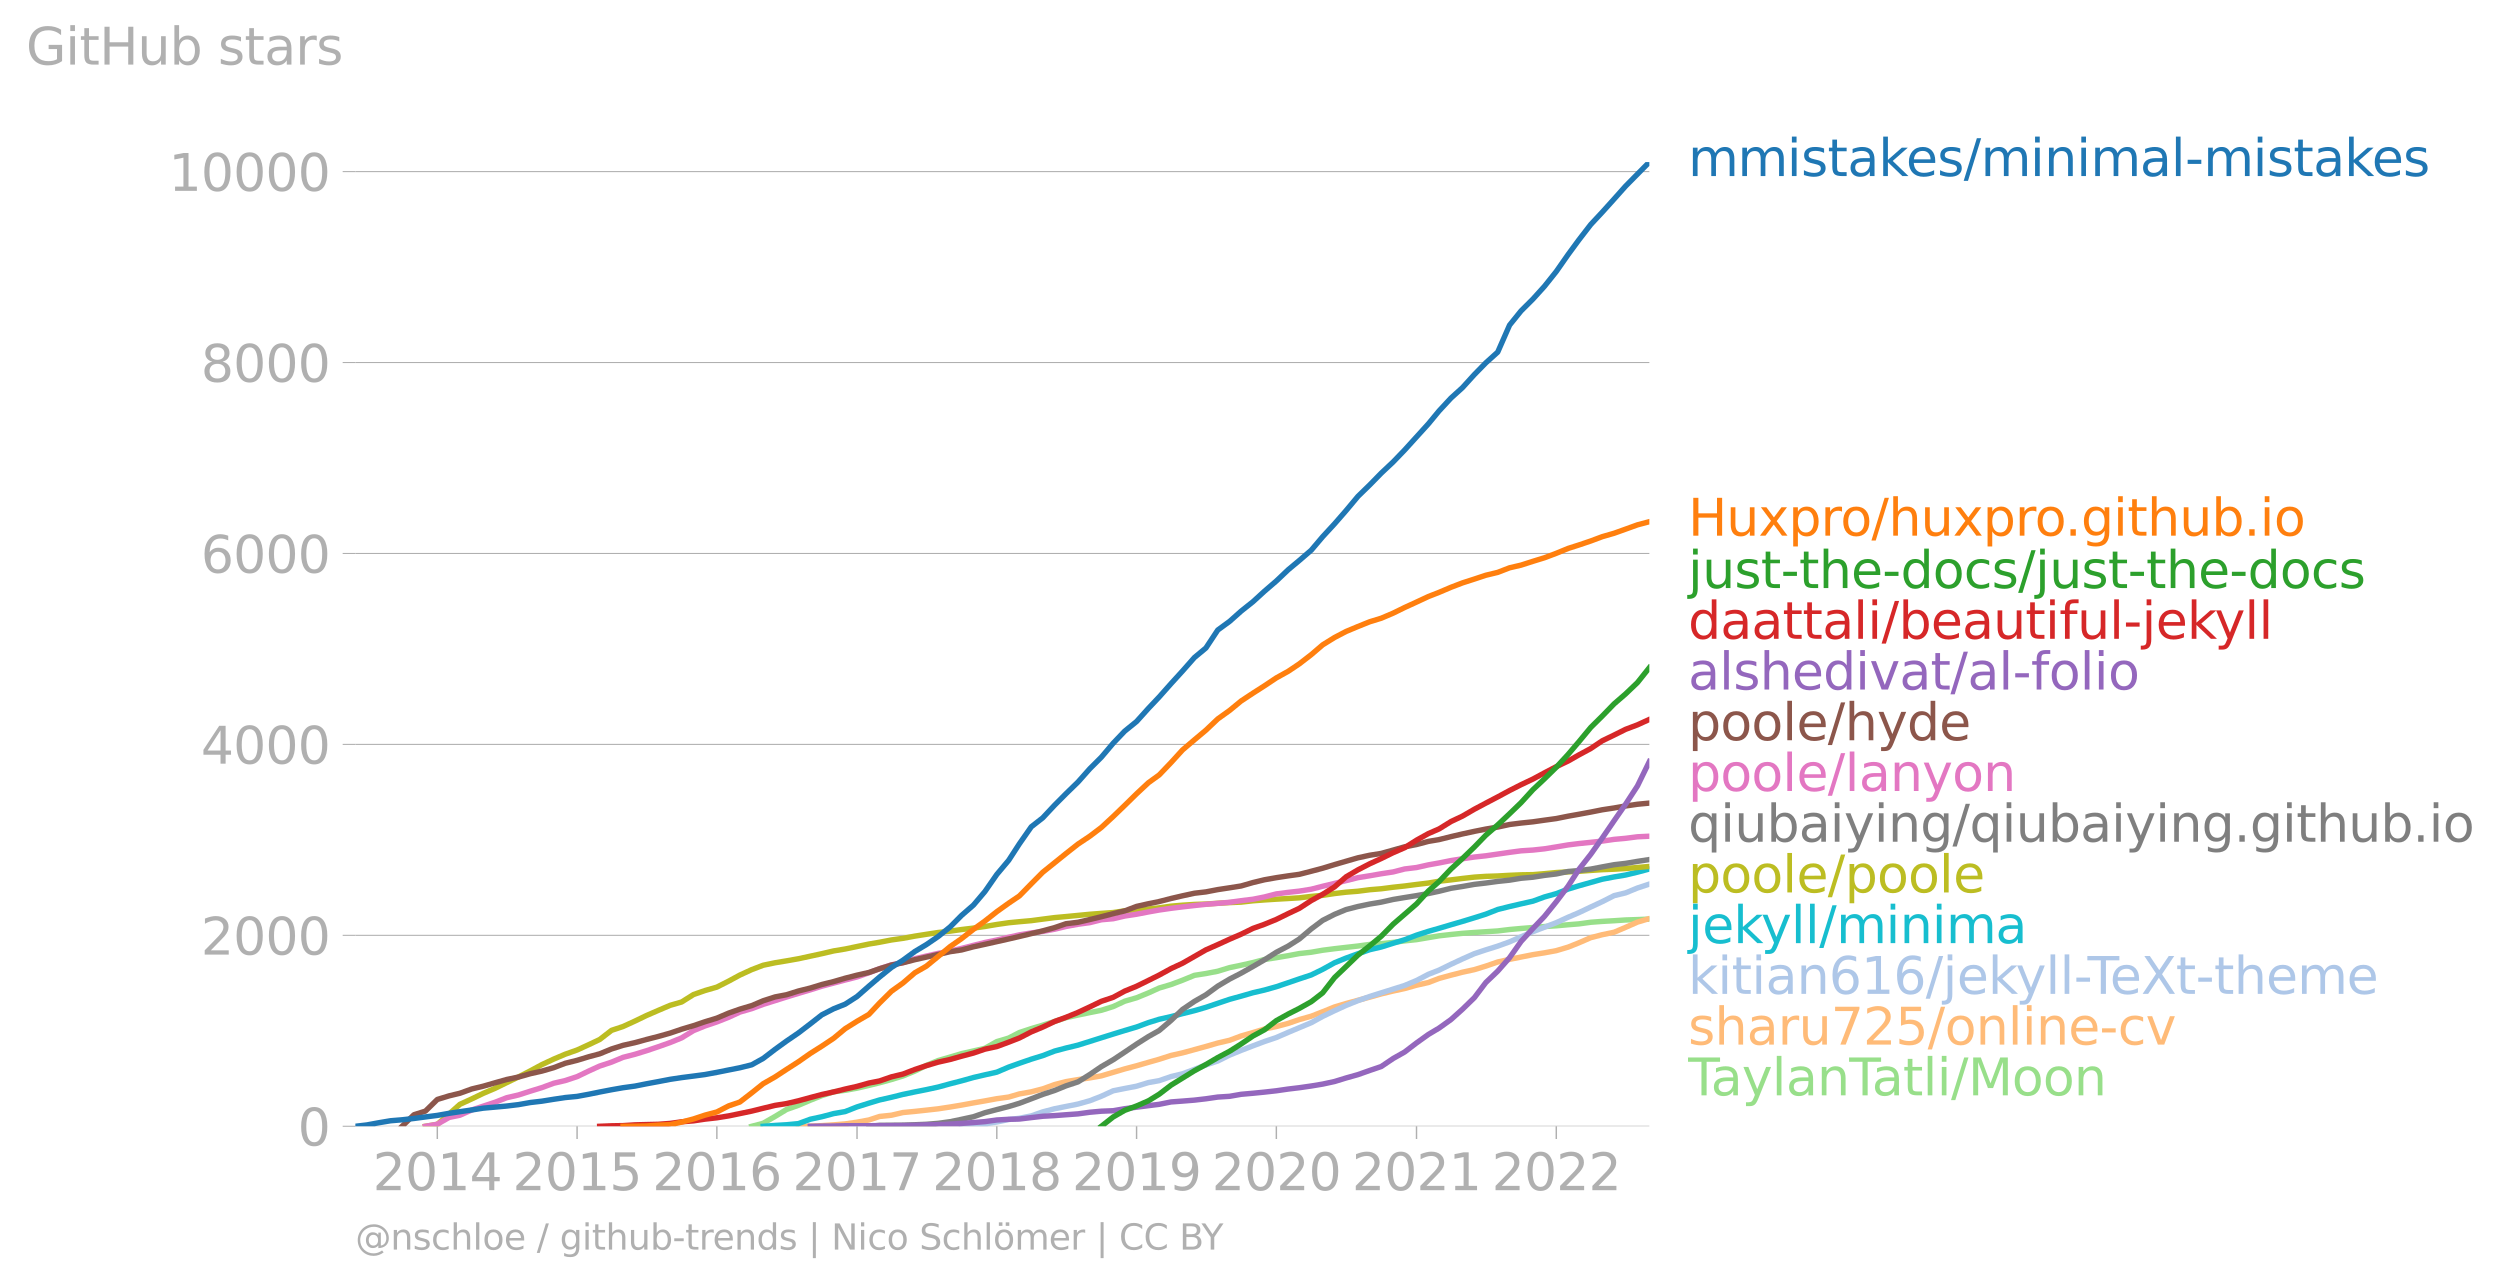 <svg xmlns:xlink="http://www.w3.org/1999/xlink" width="919.947" height="472.487" viewBox="0 0 689.96 354.365" xmlns="http://www.w3.org/2000/svg"><defs><style>*{stroke-linejoin:round;stroke-linecap:butt}</style></defs><g id="figure_1"><path d="M0 354.365h689.96V0H0v354.365z" style="fill:none" id="patch_1"/><g id="axes_1"><path d="M98.073 310.838h357.12V44.726H98.073v266.112z" style="fill:none" id="patch_2"/><g id="matplotlib.axis_1"><g id="xtick_1"><g id="line2d_1"><defs><path id="m5aa64ddd07" d="M0 0v3.5" style="stroke:#b0b0b0;stroke-width:.4"/></defs><use xlink:href="#m5aa64ddd07" x="120.69" y="310.838" style="fill:#b0b0b0;stroke:#b0b0b0;stroke-width:.4"/></g><g style="fill:#b0b0b0" transform="matrix(.14 0 0 -.14 102.875 328.476)" id="text_1"><defs><path id="DejaVuSans-32" d="M1228 531h2203V0H469v531q359 372 979 998 621 627 780 809 303 340 423 576 121 236 121 464 0 372-261 606-261 235-680 235-297 0-627-103-329-103-704-313v638q381 153 712 231 332 78 607 78 725 0 1156-363 431-362 431-968 0-288-108-546-107-257-392-607-78-91-497-524-418-433-1181-1211z" transform="scale(.016)"/><path id="DejaVuSans-30" d="M2034 4250q-487 0-733-480-245-479-245-1442 0-959 245-1439 246-480 733-480 491 0 736 480 246 480 246 1439 0 963-246 1442-245 480-736 480zm0 500q785 0 1199-621 414-620 414-1801 0-1178-414-1799Q2819-91 2034-91q-784 0-1198 620-414 621-414 1799 0 1181 414 1801 414 621 1198 621z" transform="scale(.016)"/><path id="DejaVuSans-31" d="M794 531h1031v3560L703 3866v575l1116 225h631V531h1031V0H794v531z" transform="scale(.016)"/><path id="DejaVuSans-34" d="M2419 4116 825 1625h1594v2491zm-166 550h794V1625h666v-525h-666V0h-628v1100H313v609l1940 2957z" transform="scale(.016)"/></defs><use xlink:href="#DejaVuSans-32"/><use xlink:href="#DejaVuSans-30" x="63.623"/><use xlink:href="#DejaVuSans-31" x="127.246"/><use xlink:href="#DejaVuSans-34" x="190.869"/></g></g><g id="xtick_2"><use xlink:href="#m5aa64ddd07" x="159.267" y="310.838" style="fill:#b0b0b0;stroke:#b0b0b0;stroke-width:.4" id="line2d_2"/><g style="fill:#b0b0b0" transform="matrix(.14 0 0 -.14 141.452 328.476)" id="text_2"><defs><path id="DejaVuSans-35" d="M691 4666h2478v-532H1269V2991q137 47 274 70 138 23 276 23 781 0 1237-428 457-428 457-1159 0-753-469-1171Q2575-91 1722-91q-294 0-599 50Q819 9 494 109v635q281-153 581-228t634-75q541 0 856 284 316 284 316 772 0 487-316 771-315 285-856 285-253 0-505-56-251-56-513-175v2344z" transform="scale(.016)"/></defs><use xlink:href="#DejaVuSans-32"/><use xlink:href="#DejaVuSans-30" x="63.623"/><use xlink:href="#DejaVuSans-31" x="127.246"/><use xlink:href="#DejaVuSans-35" x="190.869"/></g></g><g id="xtick_3"><use xlink:href="#m5aa64ddd07" x="197.843" y="310.838" style="fill:#b0b0b0;stroke:#b0b0b0;stroke-width:.4" id="line2d_3"/><g style="fill:#b0b0b0" transform="matrix(.14 0 0 -.14 180.028 328.476)" id="text_3"><defs><path id="DejaVuSans-36" d="M2113 2584q-425 0-674-291-248-290-248-796 0-503 248-796 249-292 674-292t673 292q248 293 248 796 0 506-248 796-248 291-673 291zm1253 1979v-575q-238 112-480 171-242 60-480 60-625 0-955-422-329-422-376-1275 184 272 462 417 279 145 613 145 703 0 1111-427 408-426 408-1160 0-719-425-1154Q2819-91 2113-91q-810 0-1238 620-428 621-428 1799 0 1106 525 1764t1409 658q238 0 480-47t505-140z" transform="scale(.016)"/></defs><use xlink:href="#DejaVuSans-32"/><use xlink:href="#DejaVuSans-30" x="63.623"/><use xlink:href="#DejaVuSans-31" x="127.246"/><use xlink:href="#DejaVuSans-36" x="190.869"/></g></g><g id="xtick_4"><use xlink:href="#m5aa64ddd07" x="236.525" y="310.838" style="fill:#b0b0b0;stroke:#b0b0b0;stroke-width:.4" id="line2d_4"/><g style="fill:#b0b0b0" transform="matrix(.14 0 0 -.14 218.71 328.476)" id="text_4"><defs><path id="DejaVuSans-37" d="M525 4666h3000v-269L1831 0h-659l1594 4134H525v532z" transform="scale(.016)"/></defs><use xlink:href="#DejaVuSans-32"/><use xlink:href="#DejaVuSans-30" x="63.623"/><use xlink:href="#DejaVuSans-31" x="127.246"/><use xlink:href="#DejaVuSans-37" x="190.869"/></g></g><g id="xtick_5"><use xlink:href="#m5aa64ddd07" x="275.101" y="310.838" style="fill:#b0b0b0;stroke:#b0b0b0;stroke-width:.4" id="line2d_5"/><g style="fill:#b0b0b0" transform="matrix(.14 0 0 -.14 257.286 328.476)" id="text_5"><defs><path id="DejaVuSans-38" d="M2034 2216q-450 0-708-241-257-241-257-662 0-422 257-663 258-241 708-241t709 242q260 243 260 662 0 421-258 662-257 241-711 241zm-631 268q-406 100-633 378-226 279-226 679 0 559 398 884 399 325 1092 325 697 0 1094-325t397-884q0-400-227-679-226-278-629-378 456-106 710-416 255-309 255-755 0-679-414-1042Q2806-91 2034-91q-771 0-1186 362-414 363-414 1042 0 446 256 755 257 310 713 416zm-231 997q0-362 226-565 227-203 636-203 407 0 636 203 230 203 230 565 0 363-230 566-229 203-636 203-409 0-636-203-226-203-226-566z" transform="scale(.016)"/></defs><use xlink:href="#DejaVuSans-32"/><use xlink:href="#DejaVuSans-30" x="63.623"/><use xlink:href="#DejaVuSans-31" x="127.246"/><use xlink:href="#DejaVuSans-38" x="190.869"/></g></g><g id="xtick_6"><use xlink:href="#m5aa64ddd07" x="313.677" y="310.838" style="fill:#b0b0b0;stroke:#b0b0b0;stroke-width:.4" id="line2d_6"/><g style="fill:#b0b0b0" transform="matrix(.14 0 0 -.14 295.862 328.476)" id="text_6"><defs><path id="DejaVuSans-39" d="M703 97v575q238-113 481-172 244-59 479-59 625 0 954 420 330 420 377 1277-181-269-460-413-278-144-615-144-700 0-1108 423-408 424-408 1159 0 718 425 1152 425 435 1131 435 810 0 1236-621 427-620 427-1801 0-1103-524-1761Q2575-91 1691-91q-238 0-482 47Q966 3 703 97zm1256 1978q425 0 673 290 249 291 249 798 0 503-249 795-248 292-673 292t-673-292q-248-292-248-795 0-507 248-798 248-290 673-290z" transform="scale(.016)"/></defs><use xlink:href="#DejaVuSans-32"/><use xlink:href="#DejaVuSans-30" x="63.623"/><use xlink:href="#DejaVuSans-31" x="127.246"/><use xlink:href="#DejaVuSans-39" x="190.869"/></g></g><g id="xtick_7"><use xlink:href="#m5aa64ddd07" x="352.253" y="310.838" style="fill:#b0b0b0;stroke:#b0b0b0;stroke-width:.4" id="line2d_7"/><g style="fill:#b0b0b0" transform="matrix(.14 0 0 -.14 334.438 328.476)" id="text_7"><use xlink:href="#DejaVuSans-32"/><use xlink:href="#DejaVuSans-30" x="63.623"/><use xlink:href="#DejaVuSans-32" x="127.246"/><use xlink:href="#DejaVuSans-30" x="190.869"/></g></g><g id="xtick_8"><use xlink:href="#m5aa64ddd07" x="390.935" y="310.838" style="fill:#b0b0b0;stroke:#b0b0b0;stroke-width:.4" id="line2d_8"/><g style="fill:#b0b0b0" transform="matrix(.14 0 0 -.14 373.12 328.476)" id="text_8"><use xlink:href="#DejaVuSans-32"/><use xlink:href="#DejaVuSans-30" x="63.623"/><use xlink:href="#DejaVuSans-32" x="127.246"/><use xlink:href="#DejaVuSans-31" x="190.869"/></g></g><g id="xtick_9"><use xlink:href="#m5aa64ddd07" x="429.511" y="310.838" style="fill:#b0b0b0;stroke:#b0b0b0;stroke-width:.4" id="line2d_9"/><g style="fill:#b0b0b0" transform="matrix(.14 0 0 -.14 411.696 328.476)" id="text_9"><use xlink:href="#DejaVuSans-32"/><use xlink:href="#DejaVuSans-30" x="63.623"/><use xlink:href="#DejaVuSans-32" x="127.246"/><use xlink:href="#DejaVuSans-32" x="190.869"/></g></g></g><g id="matplotlib.axis_2"><g id="ytick_1"><path d="M98.073 310.838h357.12" clip-path="url(#pb56773da65)" style="fill:none;stroke:#b0b0b0;stroke-width:.3;stroke-linecap:square" id="line2d_10"/><g id="line2d_11"><defs><path id="m1ceb62430b" d="M0 0h-3.5" style="stroke:#b0b0b0;stroke-width:.3"/></defs><use xlink:href="#m1ceb62430b" x="98.073" y="310.838" style="fill:#b0b0b0;stroke:#b0b0b0;stroke-width:.3"/></g><use xlink:href="#DejaVuSans-30" style="fill:#b0b0b0" transform="matrix(.14 0 0 -.14 82.166 316.157)" id="text_10"/></g><g id="ytick_2"><path d="M98.073 258.142h357.12" clip-path="url(#pb56773da65)" style="fill:none;stroke:#b0b0b0;stroke-width:.3;stroke-linecap:square" id="line2d_12"/><use xlink:href="#m1ceb62430b" x="98.073" y="258.142" style="fill:#b0b0b0;stroke:#b0b0b0;stroke-width:.3" id="line2d_13"/><g style="fill:#b0b0b0" transform="matrix(.14 0 0 -.14 55.443 263.461)" id="text_11"><use xlink:href="#DejaVuSans-32"/><use xlink:href="#DejaVuSans-30" x="63.623"/><use xlink:href="#DejaVuSans-30" x="127.246"/><use xlink:href="#DejaVuSans-30" x="190.869"/></g></g><g id="ytick_3"><path d="M98.073 205.447h357.12" clip-path="url(#pb56773da65)" style="fill:none;stroke:#b0b0b0;stroke-width:.3;stroke-linecap:square" id="line2d_14"/><use xlink:href="#m1ceb62430b" x="98.073" y="205.447" style="fill:#b0b0b0;stroke:#b0b0b0;stroke-width:.3" id="line2d_15"/><g style="fill:#b0b0b0" transform="matrix(.14 0 0 -.14 55.443 210.766)" id="text_12"><use xlink:href="#DejaVuSans-34"/><use xlink:href="#DejaVuSans-30" x="63.623"/><use xlink:href="#DejaVuSans-30" x="127.246"/><use xlink:href="#DejaVuSans-30" x="190.869"/></g></g><g id="ytick_4"><path d="M98.073 152.751h357.12" clip-path="url(#pb56773da65)" style="fill:none;stroke:#b0b0b0;stroke-width:.3;stroke-linecap:square" id="line2d_16"/><use xlink:href="#m1ceb62430b" x="98.073" y="152.751" style="fill:#b0b0b0;stroke:#b0b0b0;stroke-width:.3" id="line2d_17"/><g style="fill:#b0b0b0" transform="matrix(.14 0 0 -.14 55.443 158.07)" id="text_13"><use xlink:href="#DejaVuSans-36"/><use xlink:href="#DejaVuSans-30" x="63.623"/><use xlink:href="#DejaVuSans-30" x="127.246"/><use xlink:href="#DejaVuSans-30" x="190.869"/></g></g><g id="ytick_5"><path d="M98.073 100.056h357.12" clip-path="url(#pb56773da65)" style="fill:none;stroke:#b0b0b0;stroke-width:.3;stroke-linecap:square" id="line2d_18"/><use xlink:href="#m1ceb62430b" x="98.073" y="100.056" style="fill:#b0b0b0;stroke:#b0b0b0;stroke-width:.3" id="line2d_19"/><g style="fill:#b0b0b0" transform="matrix(.14 0 0 -.14 55.443 105.375)" id="text_14"><use xlink:href="#DejaVuSans-38"/><use xlink:href="#DejaVuSans-30" x="63.623"/><use xlink:href="#DejaVuSans-30" x="127.246"/><use xlink:href="#DejaVuSans-30" x="190.869"/></g></g><g id="ytick_6"><path d="M98.073 47.36h357.12" clip-path="url(#pb56773da65)" style="fill:none;stroke:#b0b0b0;stroke-width:.3;stroke-linecap:square" id="line2d_20"/><use xlink:href="#m1ceb62430b" x="98.073" y="47.361" style="fill:#b0b0b0;stroke:#b0b0b0;stroke-width:.3" id="line2d_21"/><g style="fill:#b0b0b0" transform="matrix(.14 0 0 -.14 46.536 52.68)" id="text_15"><use xlink:href="#DejaVuSans-31"/><use xlink:href="#DejaVuSans-30" x="63.623"/><use xlink:href="#DejaVuSans-30" x="127.246"/><use xlink:href="#DejaVuSans-30" x="190.869"/><use xlink:href="#DejaVuSans-30" x="254.492"/></g></g><g style="fill:#b0b0b0" transform="matrix(.14 0 0 -.14 7.2 17.838)" id="text_16"><defs><path id="DejaVuSans-47" d="M3809 666v1253H2778v519h1656V434q-365-259-806-392-440-133-940-133-1094 0-1712 639-617 640-617 1780 0 1144 617 1783 618 639 1712 639 456 0 867-113 411-112 758-331v-672q-350 297-744 447t-828 150q-857 0-1287-478-429-478-429-1425 0-944 429-1422 430-478 1287-478 334 0 596 58 263 58 472 180z" transform="scale(.016)"/><path id="DejaVuSans-69" d="M603 3500h575V0H603v3500zm0 1363h575v-729H603v729z" transform="scale(.016)"/><path id="DejaVuSans-74" d="M1172 4494v-994h1184v-447H1172V1153q0-428 117-550t477-122h590V0h-590q-666 0-919 248-253 249-253 905v1900H172v447h422v994h578z" transform="scale(.016)"/><path id="DejaVuSans-48" d="M628 4666h631V2753h2294v1913h631V0h-631v2222H1259V0H628v4666z" transform="scale(.016)"/><path id="DejaVuSans-75" d="M544 1381v2119h575V1403q0-497 193-746 194-248 582-248 465 0 735 297 271 297 271 810v1984h575V0h-575v538q-209-319-486-474-276-155-642-155-603 0-916 375-312 375-312 1097zm1447 2203z" transform="scale(.016)"/><path id="DejaVuSans-62" d="M3116 1747q0 634-261 995t-717 361q-457 0-718-361t-261-995q0-634 261-995t718-361q456 0 717 361t261 995zM1159 2969q182 312 458 463 277 152 661 152 638 0 1036-506 399-506 399-1331T3314 415Q2916-91 2278-91q-384 0-661 152-276 152-458 464V0H581v4863h578V2969z" transform="scale(.016)"/><path id="DejaVuSans-73" d="M2834 3397v-544q-243 125-506 187-262 63-544 63-428 0-642-131t-214-394q0-200 153-314t616-217l197-44q612-131 870-370t258-667q0-488-386-773Q2250-91 1575-91q-281 0-586 55T347 128v594q319-166 628-249 309-82 613-82 406 0 624 139 219 139 219 392 0 234-158 359-157 125-692 241l-200 47q-534 112-772 345-237 233-237 639 0 494 350 762 350 269 994 269 318 0 599-47 282-46 519-140z" transform="scale(.016)"/><path id="DejaVuSans-61" d="M2194 1759q-697 0-966-159t-269-544q0-306 202-486 202-179 548-179 479 0 768 339t289 901v128h-572zm1147 238V0h-575v531q-197-318-491-470T1556-91q-537 0-855 302-317 302-317 808 0 590 395 890 396 300 1180 300h807v57q0 397-261 614t-733 217q-300 0-585-72-284-72-546-216v532q315 122 612 182 297 61 578 61 760 0 1135-394 375-393 375-1193z" transform="scale(.016)"/><path id="DejaVuSans-72" d="M2631 2963q-97 56-211 82-114 27-251 27-488 0-749-317t-261-911V0H581v3500h578v-544q182 319 472 473 291 155 707 155 59 0 131-8 72-7 159-23l3-590z" transform="scale(.016)"/></defs><use xlink:href="#DejaVuSans-47"/><use xlink:href="#DejaVuSans-69" x="77.49"/><use xlink:href="#DejaVuSans-74" x="105.273"/><use xlink:href="#DejaVuSans-48" x="144.482"/><use xlink:href="#DejaVuSans-75" x="219.678"/><use xlink:href="#DejaVuSans-62" x="283.057"/><use xlink:href="#DejaVuSans-20" x="346.533"/><use xlink:href="#DejaVuSans-73" x="378.32"/><use xlink:href="#DejaVuSans-74" x="430.42"/><use xlink:href="#DejaVuSans-61" x="469.629"/><use xlink:href="#DejaVuSans-72" x="530.908"/><use xlink:href="#DejaVuSans-73" x="572.021"/></g></g><path d="m207.46 310.838 3.17-.843 3.277-1.871 3.17-1.923 3.277-1.16 3.277-1.396 3.17-1.265 3.277-1.054 3.17-.421 3.277-.58 3.276-.764 2.96-.738 3.275-.896 3.171-.974 3.276-1.344 3.171-1.581 3.276-1.344 3.277-.948 3.17-.949 3.277-.738 3.17-.737 3.277-1.845 3.276-.974 2.96-1.529 3.276-1.08 3.17-.948 3.277-1.028 3.17-1.054 3.277-.711 3.276-.685 3.17-.633 3.277-1.027 3.17-1.476 3.277-.948 3.276-1.344 2.96-1.344 3.276-.975 3.17-1.185 3.277-1.344 3.17-.5 3.277-.633 3.276-1.001 3.17-.659 3.277-.738 3.17-.843 3.277-.5 3.276-.554 3.065-.58 3.277-.368 3.17-.553 3.277-.422 3.17-.369 3.277-.369 3.276-.448 3.17-.21 3.277-.343 3.17-.421 3.277-.343 3.276-.553 2.96-.5 3.276-.37 3.17-.316 3.277-.237 3.17-.21 3.277-.212 3.276-.395 3.17-.29 3.277-.263 3.17-.264 3.277-.21 3.276-.29 2.96-.237 3.276-.448 3.17-.237 3.277-.185 3.17-.21 3.277-.106 3.276-.132" clip-path="url(#pb56773da65)" style="fill:none;stroke:#98df8a;stroke-width:1.5;stroke-linecap:square" id="line2d_22"/><path d="m220.354 310.838 3.277-.027 3.17-.158 3.277-.21 3.17-.264 3.277-.474 3.276-.606 2.96-.975 3.275-.343 3.171-.737 3.276-.316 3.171-.343 3.276-.369 3.277-.5 3.17-.527 3.277-.606 3.17-.554 3.277-.606 3.276-.448 2.96-.87 3.276-.579 3.17-.817 3.277-1.185 3.17-.817 3.277-.553 3.276-.474 3.17-.554 3.277-.975 3.17-.948 3.277-.87 3.276-.948 2.96-.843 3.276-1.054 3.17-.712 3.277-.895 3.17-.87 3.277-.948 3.276-.764 3.17-1.186 3.277-.949 3.17-.975 3.277-.685 3.276-.869 3.065-1.054 3.277-.922 3.17-1.238 3.277-1.318 3.17-.948 3.277-.896 3.276-.87 3.17-.895 3.277-.79 3.17-.686 3.277-.922 3.276-.738 2.96-1.133 3.276-.896 3.17-.816 3.277-.712 3.17-.975 3.277-1.133 3.276-.737 3.17-.633 3.277-.658 3.17-.501 3.277-.606 3.276-.975 2.96-1.186 3.276-1.422 3.17-.817 3.277-.685 3.17-1.344 3.277-1.449 3.276-.975" clip-path="url(#pb56773da65)" style="fill:none;stroke:#ffbb78;stroke-width:1.5;stroke-linecap:square" id="line2d_23"/><path d="m265.377 310.838 3.277-.343 3.17-.316 3.277-.527 3.276-.685 2.96-.342 3.276-.66 3.17-1.106 3.277-.87 3.17-.632 3.277-.658 3.276-.922 3.17-1.239 3.277-1.502 3.17-.632 3.277-.632 3.276-1.001 2.96-.527 3.276-1.133 3.17-.764 3.277-1.212 3.17-1.239 3.277-1.08 3.276-1.634 3.17-1.29 3.277-1.265 3.17-1.186 3.277-1.107 3.276-1.422 3.065-1.291 3.277-1.37 3.17-1.74 3.277-1.58 3.17-1.45 3.277-1.317 3.276-1.16 3.17-1 3.277-1.028 3.17-1.001 3.277-1.37 3.276-1.713 2.96-1.16 3.276-1.606 3.17-1.476 3.277-1.449 3.17-1.054 3.277-1.027 3.276-1.186 3.17-1.396 3.277-1.423 3.17-1.212 3.277-1.265 3.276-1.502 2.96-1.264 3.276-1.555 3.17-1.475 3.277-1.66 3.17-.764 3.277-1.344 3.276-1.08" clip-path="url(#pb56773da65)" style="fill:none;stroke:#aec7e8;stroke-width:1.5;stroke-linecap:square" id="line2d_24"/><g style="fill:#1f77b4" transform="matrix(.14 0 0 -.14 465.907 48.589)" id="text_17"><defs><path id="DejaVuSans-6d" d="M3328 2828q216 388 516 572t706 184q547 0 844-383 297-382 297-1088V0h-578v2094q0 503-179 746-178 244-543 244-447 0-707-297-259-296-259-809V0h-578v2094q0 506-178 748t-550 242q-441 0-701-298-259-298-259-808V0H581v3500h578v-544q197 322 472 475t653 153q382 0 649-194 267-193 395-562z" transform="scale(.016)"/><path id="DejaVuSans-6b" d="M581 4863h578V1991l1716 1509h734L1753 1863 3688 0h-750L1159 1709V0H581v4863z" transform="scale(.016)"/><path id="DejaVuSans-65" d="M3597 1894v-281H953q38-594 358-905t892-311q331 0 642 81t618 244V178Q3153 47 2828-22t-659-69q-838 0-1327 487-489 488-489 1320 0 859 464 1363 464 505 1252 505 706 0 1117-455 411-454 411-1235zm-575 169q-6 471-264 752-258 282-683 282-481 0-770-272t-333-766l2050 4z" transform="scale(.016)"/><path id="DejaVuSans-2f" d="M1625 4666h531L531-594H0l1625 5260z" transform="scale(.016)"/><path id="DejaVuSans-6e" d="M3513 2113V0h-575v2094q0 497-194 743-194 247-581 247-466 0-735-297-269-296-269-809V0H581v3500h578v-544q207 316 486 472 280 156 646 156 603 0 912-373 310-373 310-1098z" transform="scale(.016)"/><path id="DejaVuSans-6c" d="M603 4863h575V0H603v4863z" transform="scale(.016)"/><path id="DejaVuSans-2d" d="M313 2009h1684v-512H313v512z" transform="scale(.016)"/></defs><use xlink:href="#DejaVuSans-6d"/><use xlink:href="#DejaVuSans-6d" x="97.412"/><use xlink:href="#DejaVuSans-69" x="194.824"/><use xlink:href="#DejaVuSans-73" x="222.607"/><use xlink:href="#DejaVuSans-74" x="274.707"/><use xlink:href="#DejaVuSans-61" x="313.916"/><use xlink:href="#DejaVuSans-6b" x="375.195"/><use xlink:href="#DejaVuSans-65" x="429.48"/><use xlink:href="#DejaVuSans-73" x="491.004"/><use xlink:href="#DejaVuSans-2f" x="543.104"/><use xlink:href="#DejaVuSans-6d" x="576.795"/><use xlink:href="#DejaVuSans-69" x="674.207"/><use xlink:href="#DejaVuSans-6e" x="701.99"/><use xlink:href="#DejaVuSans-69" x="765.369"/><use xlink:href="#DejaVuSans-6d" x="793.152"/><use xlink:href="#DejaVuSans-61" x="890.564"/><use xlink:href="#DejaVuSans-6c" x="951.844"/><use xlink:href="#DejaVuSans-2d" x="979.627"/><use xlink:href="#DejaVuSans-6d" x="1015.711"/><use xlink:href="#DejaVuSans-69" x="1113.123"/><use xlink:href="#DejaVuSans-73" x="1140.906"/><use xlink:href="#DejaVuSans-74" x="1193.006"/><use xlink:href="#DejaVuSans-61" x="1232.215"/><use xlink:href="#DejaVuSans-6b" x="1293.494"/><use xlink:href="#DejaVuSans-65" x="1347.779"/><use xlink:href="#DejaVuSans-73" x="1409.303"/></g><g style="fill:#ff7f0e" transform="matrix(.14 0 0 -.14 465.907 147.84)" id="text_18"><defs><path id="DejaVuSans-78" d="M3513 3500 2247 1797 3578 0h-678L1881 1375 863 0H184l1360 1831L300 3500h678l928-1247 928 1247h679z" transform="scale(.016)"/><path id="DejaVuSans-70" d="M1159 525v-1856H581v4831h578v-531q182 312 458 463 277 152 661 152 638 0 1036-506 399-506 399-1331T3314 415Q2916-91 2278-91q-384 0-661 152-276 152-458 464zm1957 1222q0 634-261 995t-717 361q-457 0-718-361t-261-995q0-634 261-995t718-361q456 0 717 361t261 995z" transform="scale(.016)"/><path id="DejaVuSans-6f" d="M1959 3097q-462 0-731-361t-269-989q0-628 267-989 268-361 733-361 460 0 728 362 269 363 269 988 0 622-269 986-268 364-728 364zm0 487q750 0 1178-488 429-487 429-1349 0-859-429-1349Q2709-91 1959-91q-753 0-1180 489-426 490-426 1349 0 862 426 1349 427 488 1180 488z" transform="scale(.016)"/><path id="DejaVuSans-68" d="M3513 2113V0h-575v2094q0 497-194 743-194 247-581 247-466 0-735-297-269-296-269-809V0H581v4863h578V2956q207 316 486 472 280 156 646 156 603 0 912-373 310-373 310-1098z" transform="scale(.016)"/><path id="DejaVuSans-2e" d="M684 794h660V0H684v794z" transform="scale(.016)"/><path id="DejaVuSans-67" d="M2906 1791q0 625-258 968-257 344-723 344-462 0-720-344-258-343-258-968 0-622 258-966t720-344q466 0 723 344 258 344 258 966zm575-1357q0-893-397-1329-396-436-1215-436-303 0-572 45t-522 139v559q253-137 500-202 247-66 503-66 566 0 847 295t281 892v285q-178-310-456-463T1784 0Q1141 0 747 490 353 981 353 1791q0 812 394 1302 394 491 1037 491 388 0 666-153t456-462v531h575V434z" transform="scale(.016)"/></defs><use xlink:href="#DejaVuSans-48"/><use xlink:href="#DejaVuSans-75" x="75.195"/><use xlink:href="#DejaVuSans-78" x="138.574"/><use xlink:href="#DejaVuSans-70" x="197.754"/><use xlink:href="#DejaVuSans-72" x="261.23"/><use xlink:href="#DejaVuSans-6f" x="300.094"/><use xlink:href="#DejaVuSans-2f" x="361.275"/><use xlink:href="#DejaVuSans-68" x="394.967"/><use xlink:href="#DejaVuSans-75" x="458.346"/><use xlink:href="#DejaVuSans-78" x="521.725"/><use xlink:href="#DejaVuSans-70" x="580.904"/><use xlink:href="#DejaVuSans-72" x="644.381"/><use xlink:href="#DejaVuSans-6f" x="683.244"/><use xlink:href="#DejaVuSans-2e" x="742.676"/><use xlink:href="#DejaVuSans-67" x="774.463"/><use xlink:href="#DejaVuSans-69" x="837.939"/><use xlink:href="#DejaVuSans-74" x="865.723"/><use xlink:href="#DejaVuSans-68" x="904.932"/><use xlink:href="#DejaVuSans-75" x="968.311"/><use xlink:href="#DejaVuSans-62" x="1031.689"/><use xlink:href="#DejaVuSans-2e" x="1095.166"/><use xlink:href="#DejaVuSans-69" x="1126.953"/><use xlink:href="#DejaVuSans-6f" x="1154.736"/></g><g style="fill:#2ca02c" transform="matrix(.14 0 0 -.14 465.907 162.297)" id="text_19"><defs><path id="DejaVuSans-6a" d="M603 3500h575V-63q0-668-255-968-254-300-820-300h-219v487H38q328 0 446 152Q603-541 603-63v3563zm0 1363h575v-729H603v729z" transform="scale(.016)"/><path id="DejaVuSans-64" d="M2906 2969v1894h575V0h-575v525q-181-312-458-464-276-152-664-152-634 0-1033 506-398 507-398 1332t398 1331q399 506 1033 506 388 0 664-152 277-151 458-463zM947 1747q0-634 261-995t717-361q456 0 718 361 263 361 263 995t-263 995q-262 361-718 361t-717-361q-261-361-261-995z" transform="scale(.016)"/><path id="DejaVuSans-63" d="M3122 3366v-538q-244 135-489 202t-495 67q-560 0-870-355-309-354-309-995t309-996q310-354 870-354 250 0 495 67t489 202V134Q2881 22 2623-34q-257-57-548-57-791 0-1257 497-465 497-465 1341 0 856 470 1346 471 491 1290 491 265 0 518-55 253-54 491-163z" transform="scale(.016)"/></defs><use xlink:href="#DejaVuSans-6a"/><use xlink:href="#DejaVuSans-75" x="27.783"/><use xlink:href="#DejaVuSans-73" x="91.162"/><use xlink:href="#DejaVuSans-74" x="143.262"/><use xlink:href="#DejaVuSans-2d" x="182.471"/><use xlink:href="#DejaVuSans-74" x="218.555"/><use xlink:href="#DejaVuSans-68" x="257.764"/><use xlink:href="#DejaVuSans-65" x="321.143"/><use xlink:href="#DejaVuSans-2d" x="382.666"/><use xlink:href="#DejaVuSans-64" x="418.75"/><use xlink:href="#DejaVuSans-6f" x="482.227"/><use xlink:href="#DejaVuSans-63" x="543.408"/><use xlink:href="#DejaVuSans-73" x="598.389"/><use xlink:href="#DejaVuSans-2f" x="650.488"/><use xlink:href="#DejaVuSans-6a" x="684.18"/><use xlink:href="#DejaVuSans-75" x="711.963"/><use xlink:href="#DejaVuSans-73" x="775.342"/><use xlink:href="#DejaVuSans-74" x="827.441"/><use xlink:href="#DejaVuSans-2d" x="866.65"/><use xlink:href="#DejaVuSans-74" x="902.734"/><use xlink:href="#DejaVuSans-68" x="941.943"/><use xlink:href="#DejaVuSans-65" x="1005.322"/><use xlink:href="#DejaVuSans-2d" x="1066.846"/><use xlink:href="#DejaVuSans-64" x="1102.93"/><use xlink:href="#DejaVuSans-6f" x="1166.406"/><use xlink:href="#DejaVuSans-63" x="1227.588"/><use xlink:href="#DejaVuSans-73" x="1282.568"/></g><g style="fill:#d62728" transform="matrix(.14 0 0 -.14 465.907 176.297)" id="text_20"><defs><path id="DejaVuSans-66" d="M2375 4863v-479h-550q-309 0-430-125-120-125-120-450v-309h947v-447h-947V0H697v3053H147v447h550v244q0 584 272 851 272 268 862 268h544z" transform="scale(.016)"/><path id="DejaVuSans-79" d="M2059-325q-243-625-475-815-231-191-618-191H506v481h338q237 0 368 113 132 112 291 531l103 262L191 3500h609L1894 763l1094 2737h609L2059-325z" transform="scale(.016)"/></defs><use xlink:href="#DejaVuSans-64"/><use xlink:href="#DejaVuSans-61" x="63.477"/><use xlink:href="#DejaVuSans-61" x="124.756"/><use xlink:href="#DejaVuSans-74" x="186.035"/><use xlink:href="#DejaVuSans-74" x="225.244"/><use xlink:href="#DejaVuSans-61" x="264.453"/><use xlink:href="#DejaVuSans-6c" x="325.732"/><use xlink:href="#DejaVuSans-69" x="353.516"/><use xlink:href="#DejaVuSans-2f" x="381.299"/><use xlink:href="#DejaVuSans-62" x="414.99"/><use xlink:href="#DejaVuSans-65" x="478.467"/><use xlink:href="#DejaVuSans-61" x="539.99"/><use xlink:href="#DejaVuSans-75" x="601.27"/><use xlink:href="#DejaVuSans-74" x="664.648"/><use xlink:href="#DejaVuSans-69" x="703.857"/><use xlink:href="#DejaVuSans-66" x="731.641"/><use xlink:href="#DejaVuSans-75" x="766.846"/><use xlink:href="#DejaVuSans-6c" x="830.225"/><use xlink:href="#DejaVuSans-2d" x="858.008"/><use xlink:href="#DejaVuSans-6a" x="894.092"/><use xlink:href="#DejaVuSans-65" x="921.875"/><use xlink:href="#DejaVuSans-6b" x="983.398"/><use xlink:href="#DejaVuSans-79" x="1037.684"/><use xlink:href="#DejaVuSans-6c" x="1096.863"/><use xlink:href="#DejaVuSans-6c" x="1124.646"/></g><g style="fill:#9467bd" transform="matrix(.14 0 0 -.14 465.907 190.297)" id="text_21"><defs><path id="DejaVuSans-76" d="M191 3500h609L1894 563l1094 2937h609L2284 0h-781L191 3500z" transform="scale(.016)"/></defs><use xlink:href="#DejaVuSans-61"/><use xlink:href="#DejaVuSans-6c" x="61.279"/><use xlink:href="#DejaVuSans-73" x="89.063"/><use xlink:href="#DejaVuSans-68" x="141.162"/><use xlink:href="#DejaVuSans-65" x="204.541"/><use xlink:href="#DejaVuSans-64" x="266.064"/><use xlink:href="#DejaVuSans-69" x="329.541"/><use xlink:href="#DejaVuSans-76" x="357.324"/><use xlink:href="#DejaVuSans-61" x="416.504"/><use xlink:href="#DejaVuSans-74" x="477.783"/><use xlink:href="#DejaVuSans-2f" x="516.992"/><use xlink:href="#DejaVuSans-61" x="550.684"/><use xlink:href="#DejaVuSans-6c" x="611.963"/><use xlink:href="#DejaVuSans-2d" x="639.746"/><use xlink:href="#DejaVuSans-66" x="675.83"/><use xlink:href="#DejaVuSans-6f" x="711.035"/><use xlink:href="#DejaVuSans-6c" x="772.217"/><use xlink:href="#DejaVuSans-69" x="800"/><use xlink:href="#DejaVuSans-6f" x="827.783"/></g><g style="fill:#8c564b" transform="matrix(.14 0 0 -.14 465.907 204.297)" id="text_22"><use xlink:href="#DejaVuSans-70"/><use xlink:href="#DejaVuSans-6f" x="63.477"/><use xlink:href="#DejaVuSans-6f" x="124.658"/><use xlink:href="#DejaVuSans-6c" x="185.84"/><use xlink:href="#DejaVuSans-65" x="213.623"/><use xlink:href="#DejaVuSans-2f" x="275.146"/><use xlink:href="#DejaVuSans-68" x="308.838"/><use xlink:href="#DejaVuSans-79" x="372.217"/><use xlink:href="#DejaVuSans-64" x="431.396"/><use xlink:href="#DejaVuSans-65" x="494.873"/></g><g style="fill:#e377c2" transform="matrix(.14 0 0 -.14 465.907 218.297)" id="text_23"><use xlink:href="#DejaVuSans-70"/><use xlink:href="#DejaVuSans-6f" x="63.477"/><use xlink:href="#DejaVuSans-6f" x="124.658"/><use xlink:href="#DejaVuSans-6c" x="185.84"/><use xlink:href="#DejaVuSans-65" x="213.623"/><use xlink:href="#DejaVuSans-2f" x="275.146"/><use xlink:href="#DejaVuSans-6c" x="308.838"/><use xlink:href="#DejaVuSans-61" x="336.621"/><use xlink:href="#DejaVuSans-6e" x="397.9"/><use xlink:href="#DejaVuSans-79" x="461.279"/><use xlink:href="#DejaVuSans-6f" x="520.459"/><use xlink:href="#DejaVuSans-6e" x="581.641"/></g><g style="fill:#7f7f7f" transform="matrix(.14 0 0 -.14 465.907 232.297)" id="text_24"><defs><path id="DejaVuSans-71" d="M947 1747q0-634 261-995t717-361q456 0 718 361 263 361 263 995t-263 995q-262 361-718 361t-717-361q-261-361-261-995zM2906 525q-181-312-458-464-276-152-664-152-634 0-1033 506-398 507-398 1332t398 1331q399 506 1033 506 388 0 664-152 277-151 458-463v531h575v-4831h-575V525z" transform="scale(.016)"/></defs><use xlink:href="#DejaVuSans-71"/><use xlink:href="#DejaVuSans-69" x="63.477"/><use xlink:href="#DejaVuSans-75" x="91.26"/><use xlink:href="#DejaVuSans-62" x="154.639"/><use xlink:href="#DejaVuSans-61" x="218.115"/><use xlink:href="#DejaVuSans-69" x="279.395"/><use xlink:href="#DejaVuSans-79" x="307.178"/><use xlink:href="#DejaVuSans-69" x="366.357"/><use xlink:href="#DejaVuSans-6e" x="394.141"/><use xlink:href="#DejaVuSans-67" x="457.52"/><use xlink:href="#DejaVuSans-2f" x="520.996"/><use xlink:href="#DejaVuSans-71" x="554.688"/><use xlink:href="#DejaVuSans-69" x="618.164"/><use xlink:href="#DejaVuSans-75" x="645.947"/><use xlink:href="#DejaVuSans-62" x="709.326"/><use xlink:href="#DejaVuSans-61" x="772.803"/><use xlink:href="#DejaVuSans-69" x="834.082"/><use xlink:href="#DejaVuSans-79" x="861.865"/><use xlink:href="#DejaVuSans-69" x="921.045"/><use xlink:href="#DejaVuSans-6e" x="948.828"/><use xlink:href="#DejaVuSans-67" x="1012.207"/><use xlink:href="#DejaVuSans-2e" x="1075.684"/><use xlink:href="#DejaVuSans-67" x="1107.471"/><use xlink:href="#DejaVuSans-69" x="1170.947"/><use xlink:href="#DejaVuSans-74" x="1198.73"/><use xlink:href="#DejaVuSans-68" x="1237.939"/><use xlink:href="#DejaVuSans-75" x="1301.318"/><use xlink:href="#DejaVuSans-62" x="1364.697"/><use xlink:href="#DejaVuSans-2e" x="1428.174"/><use xlink:href="#DejaVuSans-69" x="1459.961"/><use xlink:href="#DejaVuSans-6f" x="1487.744"/></g><g style="fill:#bcbd22" transform="matrix(.14 0 0 -.14 465.907 246.297)" id="text_25"><use xlink:href="#DejaVuSans-70"/><use xlink:href="#DejaVuSans-6f" x="63.477"/><use xlink:href="#DejaVuSans-6f" x="124.658"/><use xlink:href="#DejaVuSans-6c" x="185.84"/><use xlink:href="#DejaVuSans-65" x="213.623"/><use xlink:href="#DejaVuSans-2f" x="275.146"/><use xlink:href="#DejaVuSans-70" x="308.838"/><use xlink:href="#DejaVuSans-6f" x="372.314"/><use xlink:href="#DejaVuSans-6f" x="433.496"/><use xlink:href="#DejaVuSans-6c" x="494.678"/><use xlink:href="#DejaVuSans-65" x="522.461"/></g><g style="fill:#17becf" transform="matrix(.14 0 0 -.14 465.907 260.297)" id="text_26"><use xlink:href="#DejaVuSans-6a"/><use xlink:href="#DejaVuSans-65" x="27.783"/><use xlink:href="#DejaVuSans-6b" x="89.307"/><use xlink:href="#DejaVuSans-79" x="143.592"/><use xlink:href="#DejaVuSans-6c" x="202.771"/><use xlink:href="#DejaVuSans-6c" x="230.555"/><use xlink:href="#DejaVuSans-2f" x="258.338"/><use xlink:href="#DejaVuSans-6d" x="292.029"/><use xlink:href="#DejaVuSans-69" x="389.441"/><use xlink:href="#DejaVuSans-6e" x="417.225"/><use xlink:href="#DejaVuSans-69" x="480.604"/><use xlink:href="#DejaVuSans-6d" x="508.387"/><use xlink:href="#DejaVuSans-61" x="605.799"/></g><g style="fill:#aec7e8" transform="matrix(.14 0 0 -.14 465.907 274.297)" id="text_27"><defs><path id="DejaVuSans-54" d="M-19 4666h3947v-532H2272V0h-634v4134H-19v532z" transform="scale(.016)"/><path id="DejaVuSans-58" d="M403 4666h678l1160-1735 1165 1735h678L2584 2425 4184 0h-678L2194 1984 872 0H191l1665 2491L403 4666z" transform="scale(.016)"/></defs><use xlink:href="#DejaVuSans-6b"/><use xlink:href="#DejaVuSans-69" x="57.91"/><use xlink:href="#DejaVuSans-74" x="85.693"/><use xlink:href="#DejaVuSans-69" x="124.902"/><use xlink:href="#DejaVuSans-61" x="152.686"/><use xlink:href="#DejaVuSans-6e" x="213.965"/><use xlink:href="#DejaVuSans-36" x="277.344"/><use xlink:href="#DejaVuSans-31" x="340.967"/><use xlink:href="#DejaVuSans-36" x="404.59"/><use xlink:href="#DejaVuSans-2f" x="468.213"/><use xlink:href="#DejaVuSans-6a" x="501.904"/><use xlink:href="#DejaVuSans-65" x="529.688"/><use xlink:href="#DejaVuSans-6b" x="591.211"/><use xlink:href="#DejaVuSans-79" x="645.496"/><use xlink:href="#DejaVuSans-6c" x="704.676"/><use xlink:href="#DejaVuSans-6c" x="732.459"/><use xlink:href="#DejaVuSans-2d" x="760.242"/><use xlink:href="#DejaVuSans-54" x="787.201"/><use xlink:href="#DejaVuSans-65" x="831.285"/><use xlink:href="#DejaVuSans-58" x="892.809"/><use xlink:href="#DejaVuSans-74" x="961.314"/><use xlink:href="#DejaVuSans-2d" x="1000.523"/><use xlink:href="#DejaVuSans-74" x="1036.607"/><use xlink:href="#DejaVuSans-68" x="1075.816"/><use xlink:href="#DejaVuSans-65" x="1139.195"/><use xlink:href="#DejaVuSans-6d" x="1200.719"/><use xlink:href="#DejaVuSans-65" x="1298.131"/></g><g style="fill:#ffbb78" transform="matrix(.14 0 0 -.14 465.907 288.297)" id="text_28"><use xlink:href="#DejaVuSans-73"/><use xlink:href="#DejaVuSans-68" x="52.1"/><use xlink:href="#DejaVuSans-61" x="115.479"/><use xlink:href="#DejaVuSans-72" x="176.758"/><use xlink:href="#DejaVuSans-75" x="217.871"/><use xlink:href="#DejaVuSans-37" x="281.25"/><use xlink:href="#DejaVuSans-32" x="344.873"/><use xlink:href="#DejaVuSans-35" x="408.496"/><use xlink:href="#DejaVuSans-2f" x="472.119"/><use xlink:href="#DejaVuSans-6f" x="505.811"/><use xlink:href="#DejaVuSans-6e" x="566.992"/><use xlink:href="#DejaVuSans-6c" x="630.371"/><use xlink:href="#DejaVuSans-69" x="658.154"/><use xlink:href="#DejaVuSans-6e" x="685.938"/><use xlink:href="#DejaVuSans-65" x="749.316"/><use xlink:href="#DejaVuSans-2d" x="810.84"/><use xlink:href="#DejaVuSans-63" x="846.924"/><use xlink:href="#DejaVuSans-76" x="901.904"/></g><g style="fill:#98df8a" transform="matrix(.14 0 0 -.14 465.907 302.297)" id="text_29"><defs><path id="DejaVuSans-4d" d="M628 4666h941l1190-3175 1197 3175h941V0h-616v4097L3078 897h-634L1241 4097V0H628v4666z" transform="scale(.016)"/></defs><use xlink:href="#DejaVuSans-54"/><use xlink:href="#DejaVuSans-61" x="44.584"/><use xlink:href="#DejaVuSans-79" x="105.863"/><use xlink:href="#DejaVuSans-6c" x="165.043"/><use xlink:href="#DejaVuSans-61" x="192.826"/><use xlink:href="#DejaVuSans-6e" x="254.105"/><use xlink:href="#DejaVuSans-54" x="317.484"/><use xlink:href="#DejaVuSans-61" x="362.068"/><use xlink:href="#DejaVuSans-74" x="423.348"/><use xlink:href="#DejaVuSans-6c" x="462.557"/><use xlink:href="#DejaVuSans-69" x="490.34"/><use xlink:href="#DejaVuSans-2f" x="518.123"/><use xlink:href="#DejaVuSans-4d" x="551.814"/><use xlink:href="#DejaVuSans-6f" x="638.094"/><use xlink:href="#DejaVuSans-6f" x="699.275"/><use xlink:href="#DejaVuSans-6e" x="760.457"/></g><g style="fill:#b0b0b0" transform="matrix(.097 0 0 -.097 98.073 344.874)" id="text_30"><defs><path id="DejaVuSans-40" d="M2381 1678q0-447 222-702 222-254 610-254 384 0 604 256 221 256 221 700 0 438-225 695-225 258-607 258-378 0-602-256-223-256-223-697zm1703-934q-187-241-429-355t-564-114q-538 0-874 389t-336 1014q0 625 337 1015 338 391 873 391 322 0 565-117 244-117 428-354v409h447V722q457 69 714 417 258 349 258 902 0 334-99 628-98 294-298 544-325 409-792 626t-1017 217q-384 0-738-102-353-101-653-301-490-319-767-836-276-517-276-1120 0-497 179-932 180-434 521-765 328-325 759-495 431-171 922-171 403 0 792 136t714 389l281-347q-390-303-851-464t-936-161q-578 0-1091 205-512 205-912 595Q841 78 631 592q-209 514-209 1105 0 569 212 1084 213 516 607 907 403 396 931 607t1119 211q662 0 1229-272 568-271 952-771 234-307 357-666 124-359 124-744 0-822-497-1297T4084 263v481z" transform="scale(.016)"/><path id="DejaVuSans-7c" d="M1344 4891v-6400H813v6400h531z" transform="scale(.016)"/><path id="DejaVuSans-4e" d="M628 4666h850L3547 763v3903h612V0h-850L1241 3903V0H628v4666z" transform="scale(.016)"/><path id="DejaVuSans-53" d="M3425 4513v-616q-359 172-678 256-319 85-616 85-515 0-795-200t-280-569q0-310 186-468 186-157 705-254l381-78q706-135 1042-474t336-907q0-679-455-1029Q2797-91 1919-91q-331 0-705 75-373 75-773 222v650q384-215 753-325 369-109 725-109 540 0 834 212 294 213 294 607 0 343-211 537t-692 291l-385 75q-706 140-1022 440-315 300-315 835 0 619 436 975t1201 356q329 0 669-60 341-59 697-177z" transform="scale(.016)"/><path id="DejaVuSans-f6" d="M1959 3097q-462 0-731-361t-269-989q0-628 267-989 268-361 733-361 460 0 728 362 269 363 269 988 0 622-269 986-268 364-728 364zm0 487q750 0 1178-488 429-487 429-1349 0-859-429-1349Q2709-91 1959-91q-753 0-1180 489-426 490-426 1349 0 862 426 1349 427 488 1180 488zm295 1266h634v-631h-634v631zm-1222 0h634v-631h-634v631z" transform="scale(.016)"/><path id="DejaVuSans-43" d="M4122 4306v-665q-319 297-680 443-361 147-767 147-800 0-1225-489t-425-1414q0-922 425-1411t1225-489q406 0 767 147t680 444V359q-331-225-702-338-370-112-782-112-1060 0-1670 648-609 649-609 1771 0 1125 609 1773 610 649 1670 649 418 0 788-111 371-111 696-333z" transform="scale(.016)"/><path id="DejaVuSans-42" d="M1259 2228V519h1013q509 0 754 211 246 211 246 645 0 438-246 645-245 208-754 208H1259zm0 1919V2741h935q462 0 688 173 227 174 227 530 0 353-227 528-226 175-688 175h-935zm-631 519h1613q722 0 1112-300 391-300 391-853 0-429-200-682t-588-315q466-100 724-418 258-317 258-792 0-625-425-966Q3088 0 2303 0H628v4666z" transform="scale(.016)"/><path id="DejaVuSans-59" d="M-13 4666h679l1293-1919 1285 1919h678L2272 2222V0h-634v2222L-13 4666z" transform="scale(.016)"/></defs><use xlink:href="#DejaVuSans-40"/><use xlink:href="#DejaVuSans-6e" x="100"/><use xlink:href="#DejaVuSans-73" x="163.379"/><use xlink:href="#DejaVuSans-63" x="215.479"/><use xlink:href="#DejaVuSans-68" x="270.459"/><use xlink:href="#DejaVuSans-6c" x="333.838"/><use xlink:href="#DejaVuSans-6f" x="361.621"/><use xlink:href="#DejaVuSans-65" x="422.803"/><use xlink:href="#DejaVuSans-20" x="484.326"/><use xlink:href="#DejaVuSans-2f" x="516.113"/><use xlink:href="#DejaVuSans-20" x="549.805"/><use xlink:href="#DejaVuSans-67" x="581.592"/><use xlink:href="#DejaVuSans-69" x="645.068"/><use xlink:href="#DejaVuSans-74" x="672.852"/><use xlink:href="#DejaVuSans-68" x="712.061"/><use xlink:href="#DejaVuSans-75" x="775.439"/><use xlink:href="#DejaVuSans-62" x="838.818"/><use xlink:href="#DejaVuSans-2d" x="902.295"/><use xlink:href="#DejaVuSans-74" x="938.379"/><use xlink:href="#DejaVuSans-72" x="977.588"/><use xlink:href="#DejaVuSans-65" x="1016.451"/><use xlink:href="#DejaVuSans-6e" x="1077.975"/><use xlink:href="#DejaVuSans-64" x="1141.354"/><use xlink:href="#DejaVuSans-73" x="1204.83"/><use xlink:href="#DejaVuSans-20" x="1256.93"/><use xlink:href="#DejaVuSans-7c" x="1288.717"/><use xlink:href="#DejaVuSans-20" x="1322.408"/><use xlink:href="#DejaVuSans-4e" x="1354.195"/><use xlink:href="#DejaVuSans-69" x="1429"/><use xlink:href="#DejaVuSans-63" x="1456.783"/><use xlink:href="#DejaVuSans-6f" x="1511.764"/><use xlink:href="#DejaVuSans-20" x="1572.945"/><use xlink:href="#DejaVuSans-53" x="1604.732"/><use xlink:href="#DejaVuSans-63" x="1668.209"/><use xlink:href="#DejaVuSans-68" x="1723.189"/><use xlink:href="#DejaVuSans-6c" x="1786.568"/><use xlink:href="#DejaVuSans-f6" x="1814.352"/><use xlink:href="#DejaVuSans-6d" x="1875.533"/><use xlink:href="#DejaVuSans-65" x="1972.945"/><use xlink:href="#DejaVuSans-72" x="2034.469"/><use xlink:href="#DejaVuSans-20" x="2075.582"/><use xlink:href="#DejaVuSans-7c" x="2107.369"/><use xlink:href="#DejaVuSans-20" x="2141.061"/><use xlink:href="#DejaVuSans-43" x="2172.848"/><use xlink:href="#DejaVuSans-43" x="2242.672"/><use xlink:href="#DejaVuSans-20" x="2312.496"/><use xlink:href="#DejaVuSans-42" x="2344.283"/><use xlink:href="#DejaVuSans-59" x="2407.387"/></g><path d="m210.63 310.838 3.277-.237 3.17-.185 3.277-.316 3.277-1.212 3.17-.685 3.277-.87 3.17-.553 3.277-1.29 3.276-1.028 2.96-.896 3.275-.738 3.171-.79 3.276-.685 3.171-.633 3.276-.711 3.277-.896 3.17-.817 3.277-.922 3.17-.738 3.277-.737 3.276-1.397 2.96-1.054 3.276-1.133 3.17-.975 3.277-1.264 3.17-.843 3.277-.79 3.276-1.028 3.17-1.002 3.277-1.027 3.17-.975 3.277-.975 3.276-1.212 2.96-.922 3.276-.738 3.17-.817 3.277-.816 3.17-.922 3.277-1.107 3.276-1.107 3.17-.87 3.277-.948 3.17-.737 3.277-.923 3.276-1.106 3.065-1.054 3.277-1.08 3.17-1.555 3.277-1.818 3.17-1.29 3.277-1.187 3.276-1.132 3.17-.738 3.277-1.028 3.17-.975 3.277-1.264 3.276-1.054 2.96-.843 3.276-.975 3.17-.922 3.277-1.002 3.17-1 3.277-1.292 3.276-.817 3.17-.737 3.277-.738 3.17-1.16 3.277-.922 3.276-1.264 2.96-.896 3.276-.922 3.17-.896 3.277-.632 3.17-.527 3.277-.79 3.276-.87" clip-path="url(#pb56773da65)" style="fill:none;stroke:#17becf;stroke-width:1.5;stroke-linecap:square" id="line2d_25"/><path d="m117.414 310.838 3.276-.527 3.277-2.898 2.959-2.635 3.276-1.502 3.17-1.528 3.277-1.397 3.17-1.554 3.277-1.581 3.277-1.686 3.17-1.713 3.277-1.528 3.17-1.344 3.277-1.159 3.276-1.502 2.96-1.396 3.275-2.53 3.171-1.054 3.276-1.501 3.171-1.529 3.276-1.422 3.277-1.397 3.17-.922 3.277-2.055 3.17-1.107 3.277-.948 3.276-1.66 3.065-1.66 3.276-1.502 3.17-1.212 3.277-.685 3.17-.527 3.277-.58 3.277-.71 3.17-.686 3.277-.764 3.17-.527 3.277-.685 3.276-.685 2.96-.5 3.275-.633 3.171-.448 3.276-.606 3.171-.5 3.276-.501 3.277-.369 3.17-.448 3.277-.395 3.17-.448 3.277-.553 3.276-.475 2.96-.29 3.276-.29 3.17-.42 3.277-.422 3.17-.29 3.277-.316 3.276-.316 3.17-.238 3.277-.237 3.17-.474 3.277-.21 3.276-.29 2.96-.317 3.276-.474 3.17-.264 3.277-.21 3.17-.106 3.277-.21 3.276-.185 3.17-.132 3.277-.369 3.17-.237 3.277-.21 3.276-.185 3.065-.184 3.277-.396 3.17-.29 3.277-.5 3.17-.369 3.277-.263 3.276-.422 3.17-.263 3.277-.422 3.17-.342 3.277-.422 3.276-.395 2.96-.5 3.276-.37 3.17-.395 3.277-.369 3.17-.21 3.277-.106 3.276-.184 3.17-.132 3.277-.053 3.17-.263 3.277-.316 3.276-.185 2.96-.158 3.276-.237 3.17-.21 3.277-.133 3.17-.184 3.277-.29 3.276-.29" clip-path="url(#pb56773da65)" style="fill:none;stroke:#bcbd22;stroke-width:1.5;stroke-linecap:square" id="line2d_26"/><path d="m239.8 310.838 2.96-.264 3.276-.026 3.171-.026 3.276-.106 3.171-.131 3.276-.264 3.277-.448 3.17-.659 3.277-.711 3.17-1.107 3.277-.869 3.276-.843 2.96-.896 3.276-1.238 3.17-1.212 3.277-1.08 3.17-1.292 3.277-1.08 3.276-2.055 3.17-2.16 3.277-1.898 3.17-2.107 3.277-2.214 3.276-2.081 2.96-1.66 3.276-2.793 3.17-3.03 3.277-2.213 3.17-1.818 3.277-2.398 3.276-1.95 3.17-1.633 3.277-1.844 3.17-1.845 3.277-2.081 3.276-1.713 3.065-1.95 3.277-2.766 3.17-2.371 3.277-1.66 3.17-1.318 3.277-.843 3.276-.685 3.17-.527 3.277-.737 3.17-.527 3.277-.527 3.276-.58 2.96-.632 3.276-.817 3.17-.5 3.277-.58 3.17-.37 3.277-.447 3.276-.343 3.17-.527 3.277-.29 3.17-.5 3.277-.395 3.276-.685 2.96-.237 3.276-.422 3.17-.606 3.277-.606 3.17-.369 3.277-.553 3.276-.5" clip-path="url(#pb56773da65)" style="fill:none;stroke:#7f7f7f;stroke-width:1.5;stroke-linecap:square" id="line2d_27"/><path d="m117.414 310.838 3.276-.58 3.277-1.87 2.959-.607 3.276-1.449 3.17-1.054 3.277-1.08 3.17-1.238 3.277-.764 3.277-1.054 3.17-.975 3.277-1.212 3.17-.738 3.277-1.08 3.276-1.58 2.96-1.345 3.275-1.08 3.171-1.317 3.276-.843 3.171-.975 3.276-1.107 3.277-1.16 3.17-1.29 3.277-2.003 3.17-1.29 3.277-1.107 3.276-1.291 3.065-1.423 3.276-.949 3.17-1.185 3.277-1.028 3.17-1.001 3.277-1.001 3.277-.975 3.17-1.001 3.277-.87 3.17-.843 3.277-.843 3.276-1.16 2.96-1.132 3.275-1.054 3.171-.606 3.276-1.08 3.171-.738 3.276-.738 3.277-.632 3.17-.738 3.277-.843 3.17-.79 3.277-.686 3.276-.764 2.96-.658 3.276-.527 3.17-.422 3.277-.606 3.17-.764 3.277-.606 3.276-.448 3.17-.79 3.277-.29 3.17-.738 3.277-.5 3.276-.633 2.96-.527 3.276-.474 3.17-.395 3.277-.37 3.17-.342 3.277-.263 3.276-.29 3.17-.448 3.277-.395 3.17-.632 3.277-.844 3.276-.421 3.065-.343 3.277-.527 3.17-.816 3.277-.79 3.17-.765 3.277-.817 3.276-.527 3.17-.553 3.277-.5 3.17-.817 3.277-.396 3.276-.737 2.96-.527 3.276-.659 3.17-.5 3.277-.475 3.17-.342 3.277-.475 3.276-.474 3.17-.421 3.277-.211 3.17-.343 3.277-.527 3.276-.553 2.96-.369 3.276-.342 3.17-.343 3.277-.474 3.17-.29 3.277-.421 3.276-.159" clip-path="url(#pb56773da65)" style="fill:none;stroke:#e377c2;stroke-width:1.5;stroke-linecap:square" id="line2d_28"/><path d="m110.967 310.838 3.276-3.188 3.171-1.001 3.276-3.215 3.277-1.001 2.959-.712 3.276-1.185 3.17-.764 3.277-.949 3.17-.896 3.277-.685 3.277-.922 3.17-.711 3.277-.949 3.17-1.212 3.277-.816 3.276-1.002 2.96-.79 3.275-1.344 3.171-1.001 3.276-.738 3.171-.87 3.276-.842 3.277-.923 3.17-1.08 3.277-.975 3.17-1.08 3.277-1.001 3.276-1.397 3.065-1.08 3.276-.975 3.17-1.343 3.277-1.054 3.17-.606 3.277-1.028 3.277-.817 3.17-.975 3.277-.816 3.17-.923 3.277-.843 3.276-.737 2.96-1.028 3.275-1.028 3.171-.632 3.276-.843 3.171-.711 3.276-.738 3.277-.764 3.17-.474 3.277-.87 3.17-.685 3.277-.738 3.276-.737 2.96-.685 3.276-.79 3.17-.765 3.277-.896 3.17-1.08 3.277-.395 3.276-.764 3.17-.764 3.277-.844 3.17-.764 3.277-1.238 3.276-.738 2.96-.606 3.276-.843 3.17-.738 3.277-.711 3.17-.369 3.277-.632 3.276-.5 3.17-.501 3.277-.949 3.17-.764 3.277-.58 3.276-.5 3.065-.422 3.277-.843 3.17-.843 3.277-1.001 3.17-.922 3.277-.949 3.276-.711 3.17-.501 3.277-.922 3.17-.896 3.277-.632 3.276-.87 2.96-.5 3.276-.817 3.17-.738 3.277-.711 3.17-.633 3.277-.553 3.276-.711 3.17-.396 3.277-.342 3.17-.448 3.277-.448 3.276-.659 2.96-.527 3.276-.606 3.17-.632 3.277-.5 3.17-.554 3.277-.474 3.276-.316" clip-path="url(#pb56773da65)" style="fill:none;stroke:#8c564b;stroke-width:1.5;stroke-linecap:square" id="line2d_29"/><path d="m223.63 310.838 3.171-.053 3.277-.026 3.17-.08h6.553l2.96-.026h3.275l3.171-.026 3.276-.053 3.171-.131 3.276-.053 3.277-.158 3.17-.185 3.277-.237 3.17-.263 3.277-.448 3.276-.185 2.96-.079 3.276-.395 3.17-.369 3.277-.184 3.17-.237 3.277-.237 3.276-.448 3.17-.29 3.277-.132 3.17-.553 3.277-.422 3.276-.421 2.96-.37 3.276-.658 3.17-.237 3.277-.263 3.17-.37 3.277-.474 3.276-.21 3.17-.554 3.277-.29 3.17-.316 3.277-.369 3.276-.474 3.065-.369 3.277-.474 3.17-.527 3.277-.711 3.17-.975 3.277-.922 3.276-1.16 3.17-1.08 3.277-2.213 3.17-1.792 3.277-2.503 3.276-2.345 2.96-1.765 3.276-2.345 3.17-2.846 3.277-3.188 3.17-4.189 3.277-3.135 3.276-3.715 3.17-4.48 3.277-3.583 3.17-3.32 3.277-4.057 3.276-4.321 2.96-4.61 3.276-4.164 3.17-4.479 3.277-4.795 3.17-4.558 3.277-5.033 3.276-6.718" clip-path="url(#pb56773da65)" style="fill:none;stroke:#9467bd;stroke-width:1.5;stroke-linecap:square" id="line2d_30"/><path d="m165.502 310.838 3.276-.132 3.171-.053 3.276-.21 3.171-.08 3.276-.078 3.277-.238 3.17-.448 3.277-.263 3.17-.474 3.277-.37 3.276-.526 3.065-.632 3.276-.685 3.17-.79 3.277-.791 3.17-.501 3.277-.764 3.277-.896 3.17-.843 3.277-.711 3.17-.79 3.277-.739 3.276-.922 2.96-.58 3.275-1.132 3.171-.764 3.276-1.265 3.171-1.054 3.276-.975 3.277-.738 3.17-.895 3.277-.87 3.17-1.08 3.277-.712 3.276-1.212 2.96-1.159 3.276-1.686 3.17-1.317 3.277-1.555 3.17-1.16 3.277-1.343 3.276-1.528 3.17-1.528 3.277-1.107 3.17-1.713 3.277-1.343 3.276-1.608 2.96-1.475 3.276-1.792 3.17-1.475 3.277-1.87 3.17-1.819 3.277-1.449 3.276-1.502 3.17-1.37 3.277-1.607 3.17-1.133 3.277-1.344 3.276-1.607 3.065-1.449 3.277-2.134 3.17-1.74 3.277-2.054 3.17-2.767 3.277-1.923 3.276-1.686 3.17-1.45 3.277-1.607 3.17-1.37 3.277-2.081 3.276-1.818 2.96-1.291 3.276-2.03 3.17-1.5 3.277-1.898 3.17-1.686 3.277-1.713 3.276-1.765 3.17-1.607 3.277-1.555 3.17-1.712 3.277-1.713 3.276-1.555 2.96-1.686 3.276-1.765 3.17-2.134 3.277-1.581 3.17-1.581 3.277-1.238 3.276-1.502" clip-path="url(#pb56773da65)" style="fill:none;stroke:#d62728;stroke-width:1.5;stroke-linecap:square" id="line2d_31"/><path d="m303.953 310.838 3.277-2.582 3.17-1.818 3.277-1.212 3.276-1.423 2.96-1.818 3.276-2.503 3.17-1.95 3.277-2.029 3.17-1.712 3.277-1.924 3.276-1.739 3.17-2.002 3.277-2.213 3.17-1.713 3.277-2.53 3.276-1.817 3.065-1.555 3.277-1.844 3.17-2.45 3.277-4.216 3.17-3.03 3.277-3.162 3.276-2.582 3.17-2.635 3.277-3.32 3.17-2.74 3.277-2.845 3.276-3.583 2.96-2.609 3.276-3.451 3.17-2.899 3.277-3.161 3.17-3.267 3.277-2.846 3.276-3.083 3.17-3.056 3.277-3.583 3.17-2.978 3.277-3.214 3.276-3.557 2.96-3.478 3.276-3.952 3.17-3.135 3.277-3.373 3.17-2.74 3.277-3.135 3.276-4.11" clip-path="url(#pb56773da65)" style="fill:none;stroke:#2ca02c;stroke-width:1.5;stroke-linecap:square" id="line2d_32"/><path d="m171.95 310.838 3.275-.027 3.171-.052 3.276-.237 3.277-.132 3.17-.711 3.277-.87 3.17-1.054 3.277-.87 3.276-1.686 3.065-1.054 3.276-2.529 3.17-2.53 3.277-1.87 3.17-2.081 3.277-2.108 3.277-2.293 3.17-2.002 3.277-2.187 3.17-2.635 3.277-2.055 3.276-1.897 2.96-3.161 3.275-3.241 3.171-2.266 3.276-2.82 3.171-1.817 3.276-2.688 3.277-2.714 3.17-2.213 3.277-2.556 3.17-2.292 3.277-2.582 3.276-2.345 2.96-2.002 3.276-3.346 3.17-3.188 3.277-2.635 3.17-2.556 3.277-2.582 3.276-2.187 3.17-2.398 3.277-3.03 3.17-3.056 3.277-3.214 3.276-3.057 2.96-2.134 3.276-3.425 3.17-3.478 3.277-2.793 3.17-2.66 3.277-3.11 3.276-2.345 3.17-2.608 3.277-2.16 3.17-2.03 3.277-2.186 3.276-1.818 3.065-2.056 3.277-2.529 3.17-2.714 3.277-2.029 3.17-1.66 3.277-1.37 3.276-1.317 3.17-.975 3.277-1.396 3.17-1.555 3.277-1.502 3.276-1.528 2.96-1.159 3.276-1.396 3.17-1.212 3.277-1.054 3.17-1.054 3.277-.79 3.276-1.265 3.17-.738 3.277-1.054 3.17-.975 3.277-1.238 3.276-1.344 2.96-.948 3.276-1.107 3.17-1.186 3.277-.948 3.17-1.133 3.277-1.186 3.276-.87" clip-path="url(#pb56773da65)" style="fill:none;stroke:#ff7f0e;stroke-width:1.5;stroke-linecap:square" id="line2d_33"/><path d="m98.073 310.838 3.17-.37 3.277-.605 3.276-.553 3.171-.264 3.276-.369 3.171-.421 3.276-.422 3.277-.58 2.959-.447 3.276-.475 3.17-.5 3.277-.29 3.17-.29 3.277-.395 3.277-.58 3.17-.369 3.277-.527 3.17-.474 3.277-.316 3.276-.606 2.96-.606 3.275-.632 3.171-.554 3.276-.448 3.171-.632 3.276-.606 3.277-.632 3.17-.475 3.277-.421 3.17-.422 3.277-.606 3.276-.658 3.065-.606 3.276-.817 3.17-1.765 3.277-2.503 3.17-2.293 3.277-2.24 3.277-2.502 3.17-2.477 3.277-1.686 3.17-1.265 3.277-2.108 3.276-2.872 2.96-2.529 3.275-2.635 3.171-2.002 3.276-2.398 3.171-1.897 3.276-2.24 3.277-2.634 3.17-3.188 3.277-2.846 3.17-3.741 3.277-4.716 3.276-3.9 2.96-4.558 3.276-4.69 3.17-2.477 3.277-3.504 3.17-3.188 3.277-3.188 3.276-3.689 3.17-3.161 3.277-3.874 3.17-3.32 3.277-2.66 3.276-3.637 2.96-3.135 3.276-3.689 3.17-3.477 3.277-3.716 3.17-2.634 3.277-4.954 3.276-2.397 3.17-2.82 3.277-2.608 3.17-2.898 3.277-2.82 3.276-3.108 3.065-2.556 3.277-2.82 3.17-3.74 3.277-3.558 3.17-3.636 3.277-3.925 3.276-3.189 3.17-3.24 3.277-3.083 3.17-3.293 3.277-3.61 3.276-3.61 2.96-3.583 3.276-3.53 3.17-2.873 3.277-3.61 3.17-3.24 3.277-2.95 3.276-7.457 3.17-3.926 3.277-3.267 3.17-3.504 3.277-4.11 3.276-4.69 2.96-4.032 3.276-4.242 3.17-3.399 3.277-3.636 3.17-3.557 3.277-3.32 3.276-3.32" clip-path="url(#pb56773da65)" style="fill:none;stroke:#1f77b4;stroke-width:1.5;stroke-linecap:square" id="line2d_34"/></g></g><defs><clipPath id="pb56773da65"><path d="M98.073 44.726h357.12v266.112H98.073z"/></clipPath></defs></svg>